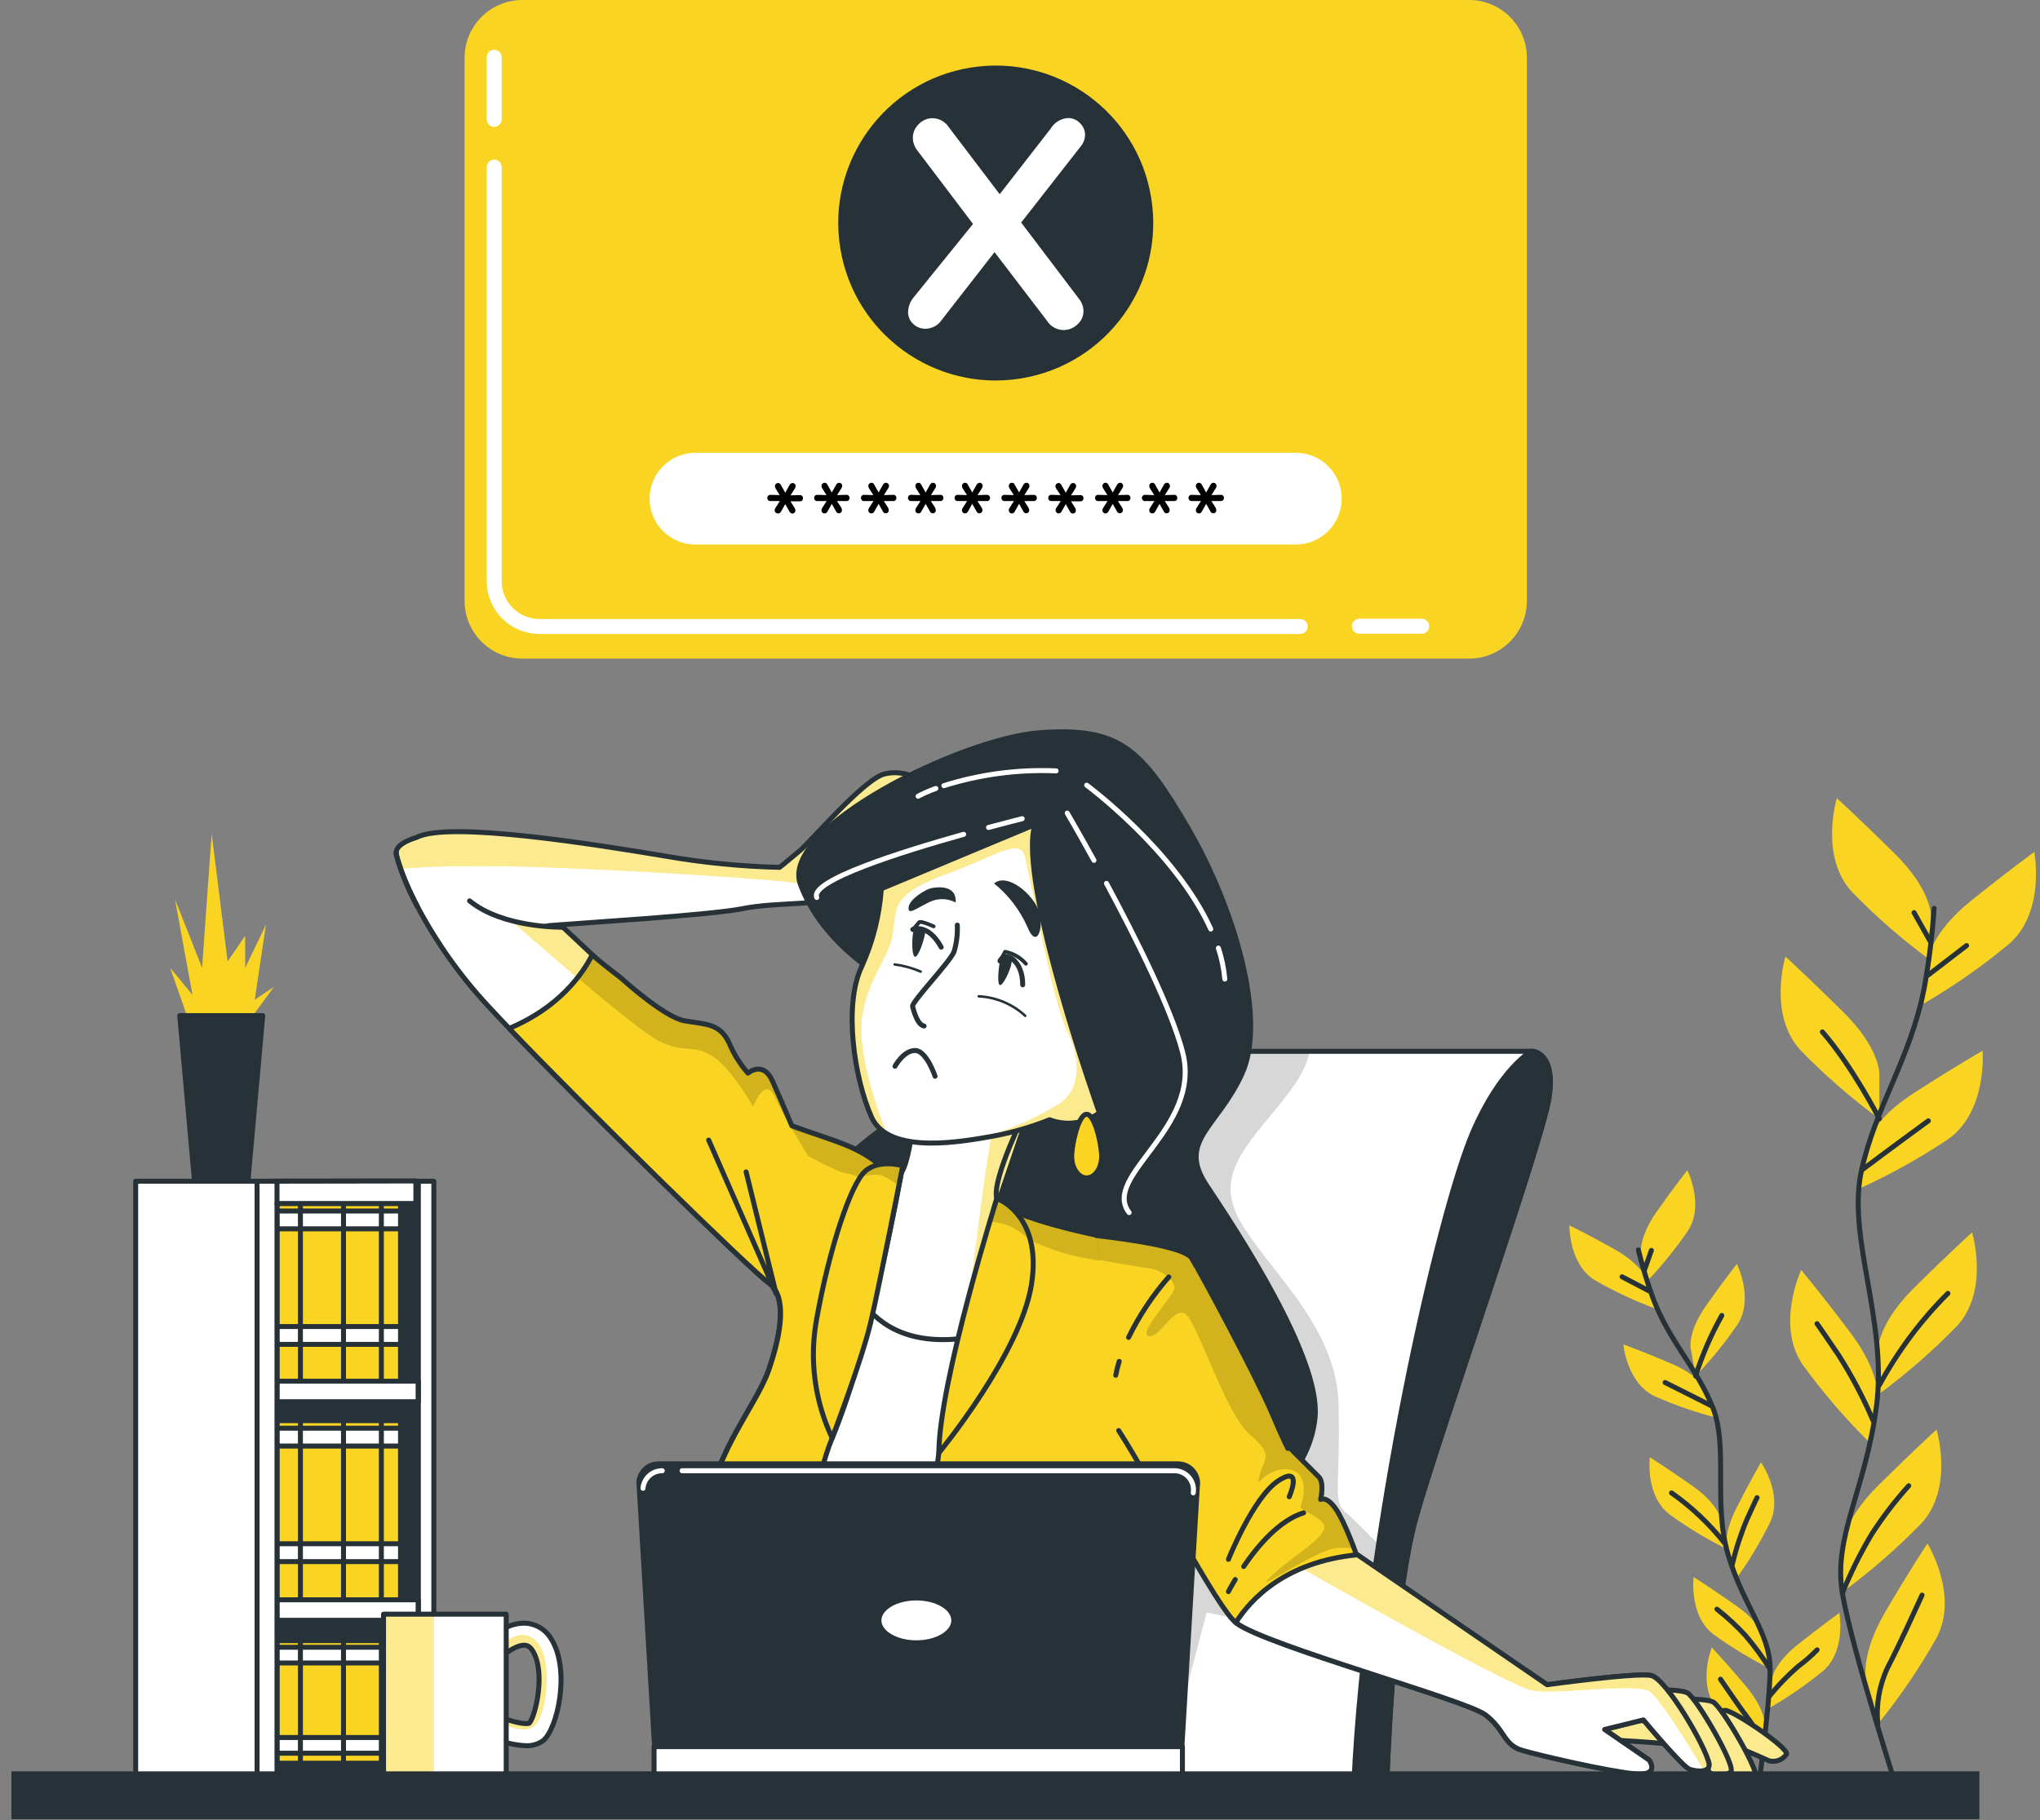 <svg width="409" height="365" viewBox="0 0 409 365" fill="none" xmlns="http://www.w3.org/2000/svg">
<rect x="0" y="0" width="409" height="365" fill="#808080" stroke="none"/>
<path d="M387.121 183.472C387.121 183.472 387.121 178.359 379.963 171.273C372.805 164.187 368.265 160.077 368.265 160.077C368.265 160.077 364.707 171.774 371.333 178.901C376.197 183.907 381.471 188.497 387.1 192.624L387.121 183.472Z" fill="#F9D422"/>
<path d="M376.794 215.232C376.794 215.232 376.794 210.119 369.636 203.033C362.478 195.947 357.959 191.836 357.959 191.836C357.959 191.836 354.39 203.534 361.026 210.661C365.89 215.667 371.165 220.257 376.794 224.383V215.232Z" fill="#F9D422"/>
<path d="M386.671 192.133C386.671 192.133 387.213 187.082 395.045 180.752C402.878 174.423 407.857 170.864 407.857 170.864C407.857 170.864 410.158 182.869 402.837 189.27C397.471 193.735 391.742 197.743 385.709 201.254L386.671 192.133Z" fill="#F9D422"/>
<path d="M374.196 229.639C374.196 229.639 375.219 224.67 383.716 219.199C392.213 213.728 397.489 210.712 397.489 210.712C397.489 210.712 398.512 222.901 390.567 228.473C384.762 232.351 378.643 235.737 372.274 238.596L374.196 229.639Z" fill="#F9D422"/>
<path d="M376.537 270.54C376.537 270.54 376.537 265.427 383.695 258.331C390.852 251.235 395.382 247.145 395.382 247.145C395.382 247.145 398.951 258.842 392.315 265.959C387.452 270.97 382.178 275.563 376.547 279.692L376.537 270.54Z" fill="#F9D422"/>
<path d="M376.426 280.52C376.426 280.52 377.142 275.489 371.109 267.432C365.076 259.374 361.119 254.691 361.119 254.691C361.119 254.691 355.935 265.765 361.467 273.751C365.567 279.399 370.134 284.693 375.117 289.58L376.426 280.52Z" fill="#F9D422"/>
<path d="M369.401 310.102C369.401 310.102 369.401 304.989 376.559 297.903C383.717 290.817 388.257 286.706 388.257 286.706C388.257 286.706 391.815 298.404 385.189 305.531C380.324 310.538 375.05 315.132 369.422 319.264L369.401 310.102Z" fill="#F9D422"/>
<path d="M374.155 336.923C374.155 336.923 372.866 332.004 377.948 323.313C383.03 314.621 386.435 309.529 386.435 309.529C386.435 309.529 392.836 319.938 388.245 328.507C384.81 334.582 380.874 340.359 376.476 345.778L374.155 336.923Z" fill="#F9D422"/>
<path d="M387.765 182.173C387.408 187.468 386.759 192.738 385.823 197.961C383.001 212.502 375.966 221.888 373.154 235.018C370.342 248.147 378.42 265.07 376.221 281.941C374.023 298.813 367.499 308.19 369.37 319.448C371.241 330.706 381.099 361.197 381.099 361.197" stroke="#263238" stroke-linecap="round" stroke-linejoin="round"/>
<path d="M386.609 195.518L394.278 189.628" stroke="#263238" stroke-linecap="round" stroke-linejoin="round"/>
<path d="M386.968 188.738L383.747 183.022" stroke="#263238" stroke-linecap="round" stroke-linejoin="round"/>
<path d="M373.583 234.414C373.583 234.414 380.004 229.598 386.61 224.782" stroke="#263238" stroke-linecap="round" stroke-linejoin="round"/>
<path d="M376.793 224.383C376.793 224.383 371.435 213.892 365.371 206.939" stroke="#263238" stroke-linecap="round" stroke-linejoin="round"/>
<path d="M376.794 277.78C380.458 271.01 385.087 264.81 390.537 259.374" stroke="#263238" stroke-linecap="round" stroke-linejoin="round"/>
<path d="M375.546 284.917C373.597 280.327 371.268 275.908 368.582 271.706C364.84 266.174 364.298 265.458 364.298 265.458" stroke="#263238" stroke-linecap="round" stroke-linejoin="round"/>
<path d="M369.401 319.447C371.032 315.417 372.966 311.517 375.189 307.78C377.413 304.308 379.92 301.024 382.684 297.964" stroke="#263238" stroke-linecap="round" stroke-linejoin="round"/>
<path d="M376.476 345.778C376.104 341.924 376.767 338.041 378.399 334.53C381.078 329.356 384.104 322.577 385.352 319.898" stroke="#263238" stroke-linecap="round" stroke-linejoin="round"/>
<path d="M329.021 251.419C329.021 251.419 328.469 248.229 332.16 242.983C335.851 237.738 338.295 234.701 338.295 234.701C338.295 234.701 341.792 241.654 338.418 246.828C335.912 250.498 333.104 253.952 330.023 257.155L329.021 251.419Z" fill="#F9D422"/>
<path d="M338.949 270.213C338.949 270.213 338.397 267.023 342.088 261.777C345.78 256.532 348.224 253.495 348.224 253.495C348.224 253.495 351.721 260.448 348.346 265.632C345.838 269.298 343.03 272.749 339.951 275.949L338.949 270.213Z" fill="#F9D422"/>
<path d="M330.238 256.797C330.238 256.797 329.358 253.73 323.755 250.57C318.151 247.41 314.654 245.754 314.654 245.754C314.654 245.754 314.511 253.535 319.767 256.746C323.615 258.961 327.64 260.853 331.802 262.401L330.238 256.797Z" fill="#F9D422"/>
<path d="M342.14 278.966C342.14 278.966 340.934 275.96 335.044 273.444C329.154 270.929 325.473 269.62 325.473 269.62C325.473 269.62 326.148 277.371 331.751 280.009C335.812 281.808 340.015 283.265 344.318 284.365L342.14 278.966Z" fill="#F9D422"/>
<path d="M345.106 304.866C345.106 304.866 344.564 301.676 339.319 297.985C334.073 294.294 330.77 292.238 330.77 292.238C330.77 292.238 329.809 299.958 334.727 303.701C338.32 306.317 342.127 308.626 346.108 310.603L345.106 304.866Z" fill="#F9D422"/>
<path d="M346.272 311.114C346.272 311.114 345.249 308.047 348.184 302.32C351.118 296.594 353.061 293.251 353.061 293.251C353.061 293.251 357.509 299.631 354.912 305.245C352.955 309.23 350.667 313.044 348.071 316.646L346.272 311.114Z" fill="#F9D422"/>
<path d="M355.208 336.831C355.208 336.831 355.576 333.62 360.597 329.673C365.617 325.726 368.777 323.446 368.777 323.446C368.777 323.446 370.178 331.104 365.484 335.123C362.047 337.936 358.38 340.457 354.523 342.659L355.208 336.831Z" fill="#F9D422"/>
<path d="M353.868 328.896C353.868 328.896 353.316 325.706 348.08 322.014C342.845 318.323 339.552 316.268 339.552 316.268C339.552 316.268 338.591 323.988 343.51 327.74C347.105 330.353 350.912 332.661 354.89 334.642L353.868 328.896Z" fill="#F9D422"/>
<path d="M353.869 346.238C353.869 346.238 354.135 343.007 350.004 338.109C345.873 333.211 343.194 330.389 343.194 330.389C343.194 330.389 340.3 337.608 344.114 342.485C346.91 345.92 349.988 349.114 353.317 352.035L353.869 346.238Z" fill="#F9D422"/>
<path d="M328.479 250.662C329.28 253.945 330.259 257.181 331.414 260.356C334.758 269.17 340.187 274.293 343.378 282.218C346.568 290.142 343.378 301.645 346.527 311.983C349.676 322.321 354.891 327.495 354.891 334.755C354.891 342.015 352.069 362.21 352.069 362.21" stroke="#263238" stroke-linecap="round" stroke-linejoin="round"/>
<path d="M330.657 258.904L325.207 256.051" stroke="#263238" stroke-linecap="round" stroke-linejoin="round"/>
<path d="M329.697 254.691L331.087 250.765" stroke="#263238" stroke-linecap="round" stroke-linejoin="round"/>
<path d="M343.04 281.89C343.04 281.89 338.49 279.569 333.837 277.258" stroke="#263238" stroke-linecap="round" stroke-linejoin="round"/>
<path d="M339.943 275.949C341.285 271.736 343.049 267.67 345.209 263.812" stroke="#263238" stroke-linecap="round" stroke-linejoin="round"/>
<path d="M345.738 309.427C342.704 305.587 339.129 302.209 335.125 299.396" stroke="#263238" stroke-linecap="round" stroke-linejoin="round"/>
<path d="M347.295 313.762C348.023 310.677 349.004 307.657 350.23 304.733C351.978 300.858 352.275 300.347 352.275 300.347" stroke="#263238" stroke-linecap="round" stroke-linejoin="round"/>
<path d="M354.646 340.266C356.419 338.069 358.383 336.033 360.515 334.182C361.872 333.184 363.144 332.075 364.319 330.869" stroke="#263238" stroke-linecap="round" stroke-linejoin="round"/>
<path d="M354.892 334.755C353.431 332.398 351.793 330.156 349.994 328.047C348.221 326.112 346.292 324.327 344.227 322.709" stroke="#263238" stroke-linecap="round" stroke-linejoin="round"/>
<path d="M353.315 352.036C353.132 349.577 352.295 347.212 350.892 345.185C348.652 342.23 346.014 338.303 344.94 336.759" stroke="#263238" stroke-linecap="round" stroke-linejoin="round"/>
<path d="M38.593 206.877L34.115 194.086L38.593 199.515L35.076 180.322L40.516 194.086L42.438 167.203L45.639 192.797L49.156 187.685V194.086L53.318 185.445L51.078 200.476L54.913 197.92L48.839 206.233L38.593 206.877Z" fill="#F9D422"/>
<path d="M52.673 203.677H36.037L39.033 237.267H49.677L52.673 203.677Z" fill="#263238" stroke="#263238" stroke-linecap="round" stroke-linejoin="round"/>
<path d="M83.88 236.889H27.202V356.933H83.88V236.889Z" fill="white" stroke="#263238" stroke-linecap="round" stroke-linejoin="round"/>
<path d="M86.979 236.889H55.536V356.933H86.979V236.889Z" fill="white" stroke="#263238" stroke-linecap="round" stroke-linejoin="round"/>
<path d="M83.441 236.889H55.536V356.933H83.441V236.889Z" fill="#263238" stroke="#263238" stroke-linecap="round" stroke-linejoin="round"/>
<path d="M80.302 329.018H55.536V353.6H80.302V329.018Z" fill="#F9D422" stroke="#263238" stroke-linecap="round" stroke-linejoin="round"/>
<path d="M80.302 330.348H55.536V333.497H80.302V330.348Z" fill="white" stroke="#263238" stroke-linecap="round" stroke-linejoin="round"/>
<path d="M80.302 348.446H55.536V351.596H80.302V348.446Z" fill="white" stroke="#263238" stroke-linecap="round" stroke-linejoin="round"/>
<path d="M60.23 329.529V360.614" stroke="#263238" stroke-linecap="round" stroke-linejoin="round"/>
<path d="M68.87 329.529V360.614" stroke="#263238" stroke-linecap="round" stroke-linejoin="round"/>
<path d="M76.457 329.529V360.614" stroke="#263238" stroke-linecap="round" stroke-linejoin="round"/>
<path d="M80.302 241.347H55.536V277.493H80.302V241.347Z" fill="#F9D422" stroke="#263238" stroke-linecap="round" stroke-linejoin="round"/>
<path d="M80.302 242.86H55.536V246.439H80.302V242.86Z" fill="white" stroke="#263238" stroke-linecap="round" stroke-linejoin="round"/>
<path d="M80.302 266.031H55.536V269.609H80.302V266.031Z" fill="white" stroke="#263238" stroke-linecap="round" stroke-linejoin="round"/>
<path d="M60.23 241.92V277.248" stroke="#263238" stroke-linecap="round" stroke-linejoin="round"/>
<path d="M68.87 241.92V277.248" stroke="#263238" stroke-linecap="round" stroke-linejoin="round"/>
<path d="M76.457 241.92V277.248" stroke="#263238" stroke-linecap="round" stroke-linejoin="round"/>
<path d="M80.302 284.906H55.536V321.053H80.302V284.906Z" fill="#F9D422" stroke="#263238" stroke-linecap="round" stroke-linejoin="round"/>
<path d="M80.302 286.42H55.536V289.999H80.302V286.42Z" fill="white" stroke="#263238" stroke-linecap="round" stroke-linejoin="round"/>
<path d="M80.302 309.59H55.536V313.169H80.302V309.59Z" fill="white" stroke="#263238" stroke-linecap="round" stroke-linejoin="round"/>
<path d="M60.23 285.489V320.807" stroke="#263238" stroke-linecap="round" stroke-linejoin="round"/>
<path d="M68.87 285.489V320.807" stroke="#263238" stroke-linecap="round" stroke-linejoin="round"/>
<path d="M76.457 285.489V320.807" stroke="#263238" stroke-linecap="round" stroke-linejoin="round"/>
<path d="M83.87 276.992H55.536V281.103H83.87V276.992Z" fill="white" stroke="#263238" stroke-linecap="round" stroke-linejoin="round"/>
<path d="M83.87 320.828H55.536V324.938H83.87V320.828Z" fill="white" stroke="#263238" stroke-linecap="round" stroke-linejoin="round"/>
<path d="M83.872 236.889V356.923" stroke="#263238" stroke-linecap="round" stroke-linejoin="round"/>
<path d="M51.538 236.889V356.923H55.536V241.347H83.379V236.837L51.538 236.889Z" fill="white" stroke="#263238" stroke-linecap="round" stroke-linejoin="round"/>
<path d="M55.536 241.347V236.889" stroke="#263238" stroke-linecap="round" stroke-linejoin="round"/>
<path d="M83.656 181.744C80.68 176.008 79.433 171.897 79.433 170.946C79.433 169.065 83.523 167.94 83.523 167.94C89.903 164.565 119.914 169.443 133.422 171.692C140.983 173.011 148.633 173.763 156.306 173.942C156.306 173.942 158.177 172.449 160.396 170.568C162.615 168.686 173.147 156.314 177.278 155.23C181.409 154.146 185.152 156.733 185.152 156.733C185.152 156.733 191.911 160.823 190.776 161.61C189.641 162.398 173.147 176.611 169.016 179.239C164.885 181.867 156.265 180.742 148.76 182.245C142.298 183.533 116.121 185.128 110.119 185.619C105.611 186.688 100.88 186.295 96.611 184.495" fill="white"/>
<path d="M185.225 156.692C185.225 156.692 181.472 154.064 177.351 155.189C173.231 156.314 162.719 168.696 160.47 170.527C158.22 172.357 156.379 173.901 156.379 173.901C148.706 173.722 141.057 172.97 133.495 171.651C119.988 169.402 89.977 164.494 83.596 167.899C83.596 167.899 79.506 169.024 79.506 170.905C79.648 171.957 79.919 172.987 80.314 173.973L80.876 174.177C80.876 174.177 88.371 173.39 104.548 173.778C120.724 174.167 158.138 176.386 160.541 177.255C161.564 177.643 168.813 176.007 176.85 173.165C182.986 168.165 190.194 161.917 190.92 161.477C191.984 160.813 185.225 156.692 185.225 156.692Z" fill="#F9D422"/>
<path opacity="0.5" d="M185.225 156.692C185.225 156.692 181.472 154.064 177.351 155.189C173.231 156.314 162.719 168.696 160.47 170.527C158.22 172.357 156.379 173.901 156.379 173.901C148.706 173.722 141.057 172.97 133.495 171.651C119.988 169.402 89.977 164.494 83.596 167.899C83.596 167.899 79.506 169.024 79.506 170.905C79.648 171.957 79.919 172.987 80.314 173.973L80.876 174.177C80.876 174.177 88.371 173.39 104.548 173.778C120.724 174.167 158.138 176.386 160.541 177.255C161.564 177.643 168.813 176.007 176.85 173.165C182.986 168.165 190.194 161.917 190.92 161.477C191.984 160.813 185.225 156.692 185.225 156.692Z" fill="white"/>
<path d="M83.656 181.744C80.68 176.008 79.433 171.897 79.433 170.946C79.433 169.065 83.523 167.94 83.523 167.94C89.903 164.565 119.914 169.443 133.422 171.692C140.983 173.011 148.633 173.763 156.306 173.942C156.306 173.942 158.177 172.449 160.396 170.568C162.615 168.686 173.147 156.314 177.278 155.23C181.409 154.146 185.152 156.733 185.152 156.733C185.152 156.733 191.911 160.823 190.776 161.61C189.641 162.398 173.147 176.611 169.016 179.239C164.885 181.867 156.265 180.742 148.76 182.245C142.298 183.533 116.121 185.128 110.119 185.619C105.611 186.688 100.88 186.295 96.611 184.495" stroke="#263238" stroke-linecap="round" stroke-linejoin="round"/>
<path d="M231.832 215.099C232.51 213.81 233.528 212.732 234.775 211.981C236.022 211.229 237.451 210.833 238.907 210.835H307.11C307.11 210.835 312.038 210.835 310.566 220.201C309.094 229.568 288.868 286.757 283.98 304.048C279.093 321.339 278.06 357.782 278.06 357.782H196.258C196.258 357.782 202.741 270.632 231.832 215.099Z" fill="white"/>
<path opacity="0.16" d="M262.548 210.835H238.907C237.451 210.833 236.022 211.229 234.775 211.981C233.527 212.732 232.509 213.81 231.831 215.099C202.74 270.632 196.186 357.751 196.186 357.751H232.874L241.923 323.384L279.654 331.166C279.92 328.282 280.227 325.348 280.585 322.454L279.757 313.251C279.757 313.251 272.026 305.122 269.593 303.087C267.159 301.052 268.775 297.381 268.366 281.522C267.957 265.663 253.723 254.262 248.426 244.496C243.13 234.731 251.279 228.627 258.601 218.862C261.208 215.334 262.271 212.737 262.548 210.835Z" fill="black"/>
<path d="M231.832 215.099C232.51 213.81 233.528 212.732 234.775 211.981C236.022 211.229 237.451 210.833 238.907 210.835H307.11C307.11 210.835 312.038 210.835 310.566 220.201C309.094 229.568 288.868 286.757 283.98 304.048C279.093 321.339 278.06 357.782 278.06 357.782H196.258C196.258 357.782 202.741 270.632 231.832 215.099Z" stroke="#263238" stroke-linecap="round" stroke-linejoin="round"/>
<path d="M295.278 227.103C288.386 243.188 273.805 306.86 271.433 357.752H278.018C278.018 357.752 279.04 321.268 283.938 304.018C288.836 286.768 309.082 229.568 310.524 220.171C311.966 210.774 307.068 210.804 307.068 210.804C307.068 210.804 300.81 214.209 295.278 227.103Z" fill="#263238" stroke="#263238" stroke-linecap="round" stroke-linejoin="round"/>
<path d="M175.468 194.955C175.468 194.955 164.588 188.574 160.468 177.326C156.347 166.079 192.728 148.062 208.526 146.937C224.324 145.812 228.783 149.933 238.18 166.068C247.577 182.204 253.937 204.331 249.059 215.211C244.182 226.091 235.93 228.719 241.902 237.707C247.873 246.695 264.786 272.217 263.661 284.221C262.536 296.226 250.91 306.717 234.008 307.862C217.105 309.007 194.61 298.854 175.857 282.299C157.103 265.744 161.971 241.398 168.699 233.525C175.427 225.651 185.581 222.645 186.327 214.771C187.074 206.898 175.468 194.955 175.468 194.955Z" fill="#263238" stroke="#263238" stroke-linecap="round" stroke-linejoin="round"/>
<path d="M221.84 177.153C227.618 187.91 234.847 202.317 237.107 211.019C241.054 226.255 220.746 235.846 226.38 243.177" stroke="white" stroke-linecap="round" stroke-linejoin="round"/>
<path d="M213.968 163.062C213.968 163.062 216.217 166.897 219.326 172.541" stroke="white" stroke-linecap="round" stroke-linejoin="round"/>
<path d="M244.274 190.129C244.941 192.145 245.373 194.231 245.563 196.345" stroke="white" stroke-linecap="round" stroke-linejoin="round"/>
<path d="M217.873 157.469C217.873 157.469 235.645 170.598 242.741 186.314" stroke="white" stroke-linecap="round" stroke-linejoin="round"/>
<path d="M193.21 167.316C180.521 170.875 162.269 176.652 163.751 179.985" stroke="white" stroke-linecap="round" stroke-linejoin="round"/>
<path d="M204.937 164.187C204.937 164.187 202.227 164.862 198.188 165.946" stroke="white" stroke-linecap="round" stroke-linejoin="round"/>
<path d="M189.243 157.561C196.511 155.27 204.124 154.267 211.738 154.596" stroke="white" stroke-linecap="round" stroke-linejoin="round"/>
<path d="M184.068 159.678C185.217 159.079 186.406 158.56 187.626 158.124" stroke="white" stroke-linecap="round" stroke-linejoin="round"/>
<path d="M79.433 170.946C79.428 171.018 79.428 171.089 79.433 171.161C79.428 171.089 79.428 171.018 79.433 170.946V170.946ZM83.656 181.744C81.933 178.59 80.562 175.257 79.566 171.805C80.557 175.259 81.929 178.592 83.656 181.744V181.744ZM79.453 171.222C79.453 171.283 79.453 171.355 79.453 171.447C79.474 171.355 79.463 171.283 79.453 171.222V171.222ZM79.504 171.508C79.517 171.609 79.537 171.708 79.566 171.805C79.537 171.708 79.517 171.609 79.504 171.508ZM83.656 181.734C87.48 188.977 92.238 195.688 97.808 201.693C111.315 216.326 150.335 254.599 154.046 257.227C157.758 259.855 156.674 267.35 154.046 274.855C151.419 282.361 141.664 293.261 142.042 305.245C142.42 317.229 146.132 335.634 145.795 339.387C145.457 343.14 136.07 355.901 136.07 355.901H232.863C232.863 355.901 220.797 340.563 220.797 335.317C220.797 330.072 237.362 262.861 238.108 257.983C238.855 253.106 235.859 249.732 229.857 249.353C223.854 248.975 200.97 244.098 199.845 240.345C198.721 236.592 205.848 222.338 205.848 222.338L183.352 223.463C183.352 223.463 182.227 233.218 180.724 235.099C179.221 236.981 176.971 233.218 171.716 230.6C166.46 227.983 156.378 225.723 152.584 222.717C148.791 219.71 112.818 185.906 112.818 185.906" fill="white"/>
<path d="M158.332 225.61C160.203 228.882 162.074 231.838 162.074 231.838C162.074 231.838 168.383 235.386 169.958 235.386C171.533 235.386 181.001 240.498 181.001 240.498C181.001 240.498 188.895 238.525 186.114 231.817C185.237 230.1 184.129 228.511 182.822 227.093C182.351 230.069 181.595 233.964 180.705 235.079C179.202 236.95 176.952 233.197 171.696 230.58C168.291 228.882 162.78 227.328 158.332 225.61Z" fill="#F9D422"/>
<path d="M139.067 210.426C127.482 199.7 112.819 185.947 112.819 185.947L104.291 184.719L103.269 185.292C103.269 185.292 127.339 206.591 132.462 208.964C134.534 209.916 136.786 210.415 139.067 210.426Z" fill="#F9D422"/>
<path d="M151.204 221.531L150.284 220.713C150.755 221.49 151.02 221.98 151.02 221.98L151.204 221.531Z" fill="#F9D422"/>
<g opacity="0.5">
<path d="M158.332 225.61C160.203 228.882 162.074 231.838 162.074 231.838C162.074 231.838 168.383 235.386 169.958 235.386C171.533 235.386 181.001 240.498 181.001 240.498C181.001 240.498 188.895 238.525 186.114 231.817C185.237 230.1 184.129 228.511 182.822 227.093C182.351 230.069 181.595 233.964 180.705 235.079C179.202 236.95 176.952 233.197 171.696 230.58C168.291 228.882 162.78 227.328 158.332 225.61Z" fill="white"/>
<path d="M139.067 210.426C127.482 199.7 112.819 185.947 112.819 185.947L104.291 184.719L103.269 185.292C103.269 185.292 127.339 206.591 132.462 208.964C134.534 209.916 136.786 210.415 139.067 210.426Z" fill="white"/>
<path d="M151.204 221.531L150.284 220.713C150.755 221.49 151.02 221.98 151.02 221.98L151.204 221.531Z" fill="white"/>
</g>
<path d="M83.656 181.734C87.48 188.977 92.238 195.688 97.808 201.693C111.315 216.326 150.335 254.599 154.046 257.227C157.758 259.855 156.674 267.35 154.046 274.855C151.419 282.361 141.664 293.261 142.042 305.245C142.42 317.229 146.132 335.634 145.795 339.387C145.457 343.14 136.07 355.901 136.07 355.901H232.863C232.863 355.901 220.797 340.563 220.797 335.317C220.797 330.072 237.362 262.861 238.108 257.983C238.855 253.106 235.859 249.732 229.857 249.353C223.854 248.975 200.97 244.098 199.845 240.345C198.721 236.592 205.848 222.338 205.848 222.338L183.352 223.463C183.352 223.463 182.227 233.218 180.724 235.099C179.221 236.981 176.971 233.218 171.716 230.6C166.46 227.983 156.378 225.723 152.584 222.717C148.791 219.71 112.818 185.906 112.818 185.906M79.433 170.946C79.428 171.018 79.428 171.089 79.433 171.161C79.428 171.089 79.428 171.018 79.433 170.946V170.946ZM83.656 181.744C81.933 178.59 80.562 175.257 79.566 171.805C80.557 175.259 81.929 178.592 83.656 181.744V181.744ZM79.453 171.222C79.453 171.283 79.453 171.355 79.453 171.447C79.474 171.355 79.463 171.283 79.453 171.222V171.222ZM79.504 171.508C79.517 171.609 79.537 171.708 79.566 171.805C79.537 171.708 79.517 171.609 79.504 171.508Z" stroke="#263238" stroke-linecap="round" stroke-linejoin="round"/>
<path d="M112.818 185.946C112.818 185.946 100.834 186.171 94.147 180.66" stroke="#263238" stroke-linecap="round" stroke-linejoin="round"/>
<path d="M199.856 240.345C198.731 236.602 205.858 222.338 205.858 222.338L183.363 223.463C183.363 223.463 182.238 233.218 180.735 235.099C179.232 236.981 176.982 233.218 171.726 230.6C171.328 230.396 170.888 230.201 170.438 230.007L169.078 251.388C169.078 251.388 171.052 272.094 194.713 268.158C204.294 266.562 214.519 258.014 223.344 248.402C214.264 246.736 200.715 243.218 199.856 240.345Z" fill="white"/>
<path d="M199.222 225.17C199.222 225.17 197.862 232.799 196.768 241.234C195.674 249.67 194.866 255.949 194.866 255.949L199.856 240.345L205.48 223.811C205.48 223.811 200.04 223.811 199.222 225.17Z" fill="#F9D422"/>
<path opacity="0.5" d="M199.222 225.17C199.222 225.17 197.862 232.799 196.768 241.234C195.674 249.67 194.866 255.949 194.866 255.949L199.856 240.345L205.48 223.811C205.48 223.811 200.04 223.811 199.222 225.17Z" fill="white"/>
<path d="M199.856 240.345C198.731 236.602 205.858 222.338 205.858 222.338L183.363 223.463C183.363 223.463 182.238 233.218 180.735 235.099C179.232 236.981 176.982 233.218 171.726 230.6C171.328 230.396 170.888 230.201 170.438 230.007L169.078 251.388C169.078 251.388 171.052 272.094 194.713 268.158C204.294 266.562 214.519 258.014 223.344 248.402C214.264 246.736 200.715 243.218 199.856 240.345Z" stroke="#263238" stroke-linecap="round" stroke-linejoin="round"/>
<path d="M180.725 235.099C179.222 236.971 176.972 233.218 171.717 230.6C168.404 228.933 163.127 227.42 158.761 225.784C157.524 222.849 155.888 219.025 154.835 216.714C152.963 212.624 149.957 215.211 149.957 215.211C148.389 213.427 147.121 211.4 146.205 209.209C144.333 205.119 141.327 205.456 137.206 204.71C133.086 203.963 124.445 196.08 124.445 196.08C124.445 196.08 120.406 193.012 118.739 191.489C116.797 195.313 112.144 202.041 102.083 206.244C118.126 223.003 150.673 254.844 154.088 257.237C157.841 259.855 156.716 267.36 154.088 274.865C151.46 282.371 141.705 293.271 142.084 305.255C142.462 317.239 146.174 335.644 145.836 339.397C145.499 342.741 138.014 353.222 136.388 355.471L140.202 355.901H160.06C159.947 345.839 159.958 304.774 166.839 288.414C174.723 269.61 180.725 235.099 180.725 235.099Z" fill="#F9D422"/>
<path opacity="0.16" d="M171.716 230.6C168.403 228.933 163.127 227.42 158.76 225.784C157.523 222.849 155.887 219.025 154.834 216.714C152.963 212.624 149.957 215.211 149.957 215.211C148.388 213.427 147.121 211.4 146.204 209.209C144.333 205.119 141.326 205.456 137.206 204.71C133.085 203.963 124.444 196.08 124.444 196.08C124.444 196.08 120.406 193.012 118.739 191.489C117.907 193.112 116.917 194.65 115.784 196.08C122.491 201.755 129.895 207.767 132.482 208.963C137.594 211.326 138.791 209.352 142.707 211.724C146.623 214.097 150.989 221.95 150.989 221.95C150.989 221.95 153.362 215.63 155.335 219.976C157.308 224.322 162.043 231.807 162.043 231.807C162.043 231.807 168.352 235.355 169.926 235.355C171.164 235.355 177.227 238.504 179.804 239.864C180.377 236.868 180.694 235.069 180.694 235.069C179.221 236.971 176.972 233.218 171.716 230.6Z" fill="black"/>
<path d="M180.725 235.099C179.222 236.971 176.972 233.218 171.717 230.6C168.404 228.933 163.127 227.42 158.761 225.784C157.524 222.849 155.888 219.025 154.835 216.714C152.963 212.624 149.957 215.211 149.957 215.211C148.389 213.427 147.121 211.4 146.205 209.209C144.333 205.119 141.327 205.456 137.206 204.71C133.086 203.963 124.445 196.08 124.445 196.08C124.445 196.08 120.406 193.012 118.739 191.489C116.797 195.313 112.144 202.041 102.083 206.244C118.126 223.003 150.673 254.844 154.088 257.237C157.841 259.855 156.716 267.36 154.088 274.865C151.46 282.371 141.705 293.271 142.084 305.255C142.462 317.239 146.174 335.644 145.836 339.397C145.499 342.741 138.014 353.222 136.388 355.471L140.202 355.901H160.06C159.947 345.839 159.958 304.774 166.839 288.414C174.723 269.61 180.725 235.099 180.725 235.099Z" stroke="#263238" stroke-linecap="round" stroke-linejoin="round"/>
<path d="M180.991 233.791C180.991 233.791 176.328 232.359 173.455 234.875C170.582 237.39 166.297 250.294 163.772 264.293C162.215 272.442 163.289 280.875 166.839 288.373C166.839 288.373 172.739 272.902 174.528 265.366C176.318 257.83 180.991 233.791 180.991 233.791Z" fill="#F9D422"/>
<path opacity="0.16" d="M172.042 236.071C172.042 236.071 175.417 235.253 176.807 235.723C177.978 236.225 179.073 236.89 180.059 237.697L180.99 233.791C179.594 233.077 178.011 232.816 176.46 233.044C174.139 233.515 172.042 236.071 172.042 236.071Z" fill="black"/>
<path d="M180.991 233.791C180.991 233.791 176.328 232.359 173.455 234.875C170.582 237.39 166.297 250.294 163.772 264.293C162.215 272.442 163.289 280.875 166.839 288.373C166.839 288.373 172.739 272.902 174.528 265.366C176.318 257.83 180.991 233.791 180.991 233.791Z" stroke="#263238" stroke-linecap="round" stroke-linejoin="round"/>
<path d="M149.589 235.018L155.592 259.405L142.084 228.637" stroke="#263238" stroke-linecap="round" stroke-linejoin="round"/>
<path d="M189.131 355.901H232.875C232.875 355.901 220.809 340.563 220.809 335.317C220.809 330.072 237.374 262.861 238.12 257.983C238.867 253.106 235.871 249.732 229.868 249.353C223.866 248.975 200.982 244.098 199.857 240.345C199.857 240.345 191.227 270.734 188.231 291.369C185.654 309.069 188.323 345.798 189.131 355.901Z" fill="#F9D422"/>
<path opacity="0.16" d="M229.868 249.353C224.949 249.046 208.702 245.713 202.372 242.461L204.673 247.778C208.841 249.99 213.324 251.549 217.966 252.4C225.583 253.76 232.67 253.494 237.302 260.304L237.527 260.642C237.813 259.333 238.007 258.413 238.068 257.983C238.876 253.106 235.87 249.731 229.868 249.353Z" fill="black"/>
<path d="M189.131 355.901H232.875C232.875 355.901 220.809 340.563 220.809 335.317C220.809 330.072 237.374 262.861 238.12 257.983C238.867 253.106 235.871 249.732 229.868 249.353C223.866 248.975 200.982 244.098 199.857 240.345C199.857 240.345 191.227 270.734 188.231 291.369C185.654 309.069 188.323 345.798 189.131 355.901Z" stroke="#263238" stroke-linecap="round" stroke-linejoin="round"/>
<path d="M199.857 240.345C199.857 240.345 188.282 277.156 188.23 291.369C188.23 291.369 204.673 271.46 206.82 257.472C208.967 243.484 199.857 240.345 199.857 240.345Z" fill="#F9D422"/>
<path opacity="0.16" d="M197.862 245.048C199.601 244.99 201.328 245.356 202.894 246.115C204.46 246.874 205.818 248.003 206.85 249.404C206.85 249.404 204.58 242.727 199.856 240.345L197.862 245.048Z" fill="black"/>
<path d="M199.857 240.345C199.857 240.345 188.282 277.156 188.23 291.369C188.23 291.369 204.673 271.46 206.82 257.472C208.967 243.484 199.857 240.345 199.857 240.345Z" stroke="#263238" stroke-linecap="round" stroke-linejoin="round"/>
<path d="M323.428 348.978C323.428 348.978 331.905 349.326 337.457 350.123C341.16 350.625 344.887 350.922 348.623 351.013C348.623 351.013 345.555 344.816 342.283 343.068C339.011 341.319 333.081 338.19 328.111 338.886C323.142 339.581 316.035 344.591 316.628 346.187C317.221 347.782 319.87 348.498 323.428 348.978Z" fill="white"/>
<path d="M323.428 348.978C323.428 348.978 331.905 349.326 337.457 350.123C341.16 350.625 344.887 350.922 348.623 351.013C348.623 351.013 345.555 344.816 342.283 343.068C339.011 341.319 333.081 338.19 328.111 338.886C323.142 339.581 316.035 344.591 316.628 346.187C317.221 347.782 319.87 348.498 323.428 348.978Z" fill="#F9D422"/>
<path opacity="0.5" d="M323.428 348.978C323.428 348.978 331.905 349.326 337.457 350.123C341.16 350.625 344.887 350.922 348.623 351.013C348.623 351.013 345.555 344.816 342.283 343.068C339.011 341.319 333.081 338.19 328.111 338.886C323.142 339.581 316.035 344.591 316.628 346.187C317.221 347.782 319.87 348.498 323.428 348.978Z" fill="white"/>
<path d="M323.428 348.978C323.428 348.978 331.905 349.326 337.457 350.123C341.16 350.625 344.887 350.922 348.623 351.013C348.623 351.013 345.555 344.816 342.283 343.068C339.011 341.319 333.081 338.19 328.111 338.886C323.142 339.581 316.035 344.591 316.628 346.187C317.221 347.782 319.87 348.498 323.428 348.978Z" stroke="#263238" stroke-linecap="round" stroke-linejoin="round"/>
<path d="M337.507 346.442C337.507 346.442 344.225 342.956 345.902 343.007C347.579 343.058 358.725 350.594 358.173 351.8C357.798 352.36 357.256 352.787 356.625 353.022C355.994 353.257 355.305 353.288 354.655 353.109C353.418 352.526 345.912 349.336 345.912 349.336L341.004 350.492L337.507 346.442Z" fill="white"/>
<path d="M337.507 346.442C337.507 346.442 344.225 342.956 345.902 343.007C347.579 343.058 358.725 350.594 358.173 351.8C357.62 353.007 354.982 353.989 354.655 353.109C354.328 352.23 345.912 349.336 345.912 349.336L341.004 350.492L337.507 346.442Z" fill="#F9D422"/>
<path opacity="0.5" d="M337.507 346.442C337.507 346.442 344.225 342.956 345.902 343.007C347.579 343.058 358.725 350.594 358.173 351.8C357.62 353.007 354.982 353.989 354.655 353.109C354.328 352.23 345.912 349.336 345.912 349.336L341.004 350.492L337.507 346.442Z" fill="white"/>
<path d="M337.507 346.442C337.507 346.442 344.225 342.956 345.902 343.007C347.579 343.058 358.725 350.594 358.173 351.8C357.798 352.36 357.256 352.787 356.625 353.022C355.994 353.257 355.305 353.288 354.655 353.109C353.418 352.526 345.912 349.336 345.912 349.336L341.004 350.492L337.507 346.442Z" stroke="#263238" stroke-linecap="round" stroke-linejoin="round"/>
<path d="M332.714 340.706C332.714 340.706 341.671 340.42 343.45 341.32C345.23 342.219 353.267 356.003 352.06 357.005C350.853 358.007 347.52 357.711 347.622 356.596C347.725 355.482 340.219 348.099 340.219 348.099L334.381 346.821L332.714 340.706Z" fill="white"/>
<path d="M332.714 340.706C332.714 340.706 341.671 340.42 343.45 341.32C345.23 342.219 353.267 356.003 352.06 357.005C350.853 358.007 347.52 357.711 347.622 356.596C347.725 355.482 340.219 348.099 340.219 348.099L334.381 346.821L332.714 340.706Z" fill="#F9D422"/>
<path opacity="0.5" d="M332.714 340.706C332.714 340.706 341.671 340.42 343.45 341.32C345.23 342.219 353.267 356.003 352.06 357.005C350.853 358.007 347.52 357.711 347.622 356.596C347.725 355.482 340.219 348.099 340.219 348.099L334.381 346.821L332.714 340.706Z" fill="white"/>
<path d="M332.714 340.706C332.714 340.706 341.671 340.42 343.45 341.32C345.23 342.219 353.267 356.003 352.06 357.005C350.853 358.007 347.52 357.711 347.622 356.596C347.725 355.482 340.219 348.099 340.219 348.099L334.381 346.821L332.714 340.706Z" stroke="#263238" stroke-linecap="round" stroke-linejoin="round"/>
<path d="M327.406 338.855C327.406 338.855 336.476 338.559 338.276 339.479C340.075 340.399 348.215 354.336 346.988 355.359C345.761 356.381 342.407 356.064 342.509 354.939C342.611 353.815 335.014 346.34 335.014 346.34L329.104 345.041L327.406 338.855Z" fill="white"/>
<path d="M327.406 338.855C327.406 338.855 336.476 338.559 338.276 339.479C340.075 340.399 348.215 354.336 346.988 355.359C345.761 356.381 342.407 356.064 342.509 354.939C342.611 353.815 335.014 346.34 335.014 346.34L329.104 345.041L327.406 338.855Z" fill="#F9D422"/>
<path opacity="0.5" d="M327.406 338.855C327.406 338.855 336.476 338.559 338.276 339.479C340.075 340.399 348.215 354.336 346.988 355.359C345.761 356.381 342.407 356.064 342.509 354.939C342.611 353.815 335.014 346.34 335.014 346.34L329.104 345.041L327.406 338.855Z" fill="white"/>
<path d="M327.406 338.855C327.406 338.855 336.476 338.559 338.276 339.479C340.075 340.399 348.215 354.336 346.988 355.359C345.761 356.381 342.407 356.064 342.509 354.939C342.611 353.815 335.014 346.34 335.014 346.34L329.104 345.041L327.406 338.855Z" stroke="#263238" stroke-linecap="round" stroke-linejoin="round"/>
<path d="M224.284 286.89C230.848 297.003 244.029 322.628 247.874 325.511C253.876 330.01 294 340.931 297.865 343.917C301.73 346.902 301.464 349.898 305.125 350.993C308.785 352.087 322.508 355.226 327.743 355.717C332.978 356.207 330.637 352.966 330.637 352.966L321.71 346.831L329.492 344.909C329.492 344.909 337.293 354.295 338.756 354.807C340.218 355.318 342.795 354.807 342.631 353.651C342.345 351.8 334.021 336.657 331.066 336.013C328.111 335.368 310.176 337.853 310.176 337.853C310.176 337.853 272.557 312.484 271.882 311.584C271.882 311.584 269.633 305.204 267.792 302.576C265.952 299.948 264.786 300.705 264.786 300.705C264.786 300.705 265.543 297.32 264.418 296.195L258.416 290.193L258.201 290.479C257.179 288.434 256.156 286.103 255.031 283.444C251.892 276.052 240.777 255.305 238.906 252.309C237.505 250.069 225.767 248.464 219.815 247.789" fill="#F9D422"/>
<path opacity="0.16" d="M250.422 287.534C255.33 291.89 253.694 291.89 252.599 295.715C251.505 299.539 253.418 294.355 258.05 294.631C262.682 294.907 261.322 300.889 260.77 301.983C260.217 303.077 266.496 304.437 265.402 306.881C264.307 309.324 258.05 312.873 254.512 316.421C250.974 319.969 263.766 310.695 268.121 310.429C269.451 310.337 270.545 310.511 271.465 310.49C270.5 307.754 269.26 305.123 267.764 302.637C265.882 300.009 264.757 300.766 264.757 300.766C264.757 300.766 265.514 297.381 264.389 296.257L258.387 290.254L258.172 290.541C257.15 288.496 256.127 286.164 255.002 283.506C251.863 276.113 240.748 255.366 238.877 252.37C237.476 250.13 225.738 248.525 219.787 247.85L220.329 252.584L220.461 252.687C220.461 252.687 227.813 254.047 230.268 254.323C232.722 254.599 235.718 256.767 235.441 258.413C235.165 260.059 228.09 267.401 230.268 267.953C232.445 268.505 234.9 262.503 237.354 263.321C239.808 264.139 245.483 283.179 250.422 287.534Z" fill="black"/>
<path d="M224.284 286.89C230.848 297.003 244.029 322.628 247.874 325.511C253.876 330.01 294 340.931 297.865 343.917C301.73 346.902 301.464 349.898 305.125 350.993C308.785 352.087 322.508 355.226 327.743 355.717C332.978 356.207 330.637 352.966 330.637 352.966L321.71 346.831L329.492 344.909C329.492 344.909 337.293 354.295 338.756 354.807C340.218 355.318 342.795 354.807 342.631 353.651C342.345 351.8 334.021 336.657 331.066 336.013C328.111 335.368 310.176 337.853 310.176 337.853C310.176 337.853 272.557 312.484 271.882 311.584C271.882 311.584 269.633 305.204 267.792 302.576C265.952 299.948 264.786 300.705 264.786 300.705C264.786 300.705 265.543 297.32 264.418 296.195L258.416 290.193L258.201 290.479C257.179 288.434 256.156 286.103 255.031 283.444C251.892 276.052 240.777 255.305 238.906 252.309C237.505 250.069 225.767 248.464 219.815 247.789" stroke="#263238" stroke-linecap="round" stroke-linejoin="round"/>
<path d="M224.386 273.015C224.11 273.935 223.875 274.855 223.691 275.796" stroke="#263238" stroke-linecap="round" stroke-linejoin="round"/>
<path d="M234.325 256.092C231.111 259.754 228.402 263.829 226.267 268.209" stroke="#263238" stroke-linecap="round" stroke-linejoin="round"/>
<path d="M249.346 314.151C252.107 310.061 256.503 304.876 261.35 303.394" stroke="#263238" stroke-linecap="round" stroke-linejoin="round"/>
<path d="M246.289 319.182C246.289 319.182 246.779 318.221 247.659 316.769" stroke="#263238" stroke-linecap="round" stroke-linejoin="round"/>
<path d="M246.289 312.719C246.289 312.719 251.309 300.163 256.33 296.931C261.35 293.7 258.477 300.163 258.477 300.163" stroke="#263238" stroke-linecap="round" stroke-linejoin="round"/>
<path d="M297.867 343.927C301.742 346.923 301.466 349.909 305.126 351.003C308.787 352.097 322.509 355.236 327.745 355.727C332.98 356.218 330.638 352.976 330.638 352.976L321.712 346.841L329.493 344.919C329.493 344.919 337.295 354.306 338.757 354.817C340.22 355.328 343.001 355.512 342.633 353.661C341.917 350.082 334.023 336.667 331.068 336.023C328.113 335.379 310.178 337.863 310.178 337.863C310.178 337.863 275.913 314.345 272.16 311.799C257.61 313.2 250.687 320.818 247.773 325.388L247.875 325.47C253.877 330.01 294.001 340.931 297.867 343.927Z" fill="white"/>
<path d="M342.621 353.702C340.76 349.152 334.011 336.708 331.056 336.064C328.101 335.42 310.166 337.904 310.166 337.904C310.166 337.904 275.901 314.386 272.148 311.84C268.329 312.172 264.582 313.079 261.033 314.529C266.442 317.597 302.497 338.047 307.047 338.957C311.873 339.98 327.978 337.332 330.81 339.234C332.61 340.44 337.968 348.937 341.588 354.97C342.621 354.817 342.999 354.623 342.621 353.702Z" fill="#F9D422"/>
<path opacity="0.5" d="M342.621 353.702C339.717 347.189 334.011 336.708 331.056 336.064C328.101 335.42 310.166 337.904 310.166 337.904C310.166 337.904 275.901 314.386 272.148 311.84C268.329 312.172 264.582 313.079 261.033 314.529C266.442 317.597 302.497 338.047 307.047 338.957C311.873 339.98 327.978 337.332 330.81 339.234C332.61 340.44 337.968 348.937 341.588 354.97C342.621 354.817 343.03 354.612 342.621 353.702Z" fill="white"/>
<path d="M297.867 343.927C301.742 346.923 301.466 349.909 305.126 351.003C308.787 352.097 322.509 355.236 327.745 355.727C332.98 356.218 330.638 352.976 330.638 352.976L321.712 346.841L329.493 344.919C329.493 344.919 337.295 354.306 338.757 354.817C340.22 355.328 343.001 355.512 342.633 353.661C341.917 350.082 334.023 336.667 331.068 336.023C328.113 335.379 310.178 337.863 310.178 337.863C310.178 337.863 275.913 314.345 272.16 311.799C257.61 313.2 250.687 320.818 247.773 325.388L247.875 325.47C253.877 330.01 294.001 340.931 297.867 343.927Z" stroke="#263238" stroke-linecap="round" stroke-linejoin="round"/>
<path d="M207.495 165.373L176.696 178.227C176.323 183.639 174.983 188.941 172.739 193.881C169.099 201.581 171.226 216.152 174.723 224.015C178.22 231.879 193.629 228.801 199.263 227.819C203.085 227.092 206.827 226 210.44 224.557C212.085 225.191 213.864 225.396 215.61 225.153C217.355 224.91 219.011 224.226 220.42 223.167C220.42 223.167 203.936 176.897 207.495 165.373Z" fill="white"/>
<path d="M207.495 165.373L176.696 178.227C176.323 183.639 174.983 188.941 172.739 193.881C169.099 201.581 171.226 216.152 174.723 224.015C175.308 225.28 176.25 226.346 177.433 227.083V226.49C177.433 226.49 171.717 212.328 172.801 204.158C173.884 195.988 178.527 191.888 179.069 186.724C179.611 181.56 179.334 179.106 189.693 175.292C200.051 171.478 204.397 167.94 205.48 171.744C206.564 175.548 210.931 200.62 213.927 206.612C216.923 212.604 216.646 218.882 212.025 221.592C207.353 224.396 202.348 226.602 197.126 228.157L199.304 227.778C203.126 227.051 206.868 225.959 210.481 224.516C212.125 225.15 213.905 225.355 215.65 225.112C217.396 224.869 219.052 224.185 220.46 223.126C220.46 223.126 203.936 176.897 207.495 165.373Z" fill="#F9D422"/>
<path opacity="0.5" d="M207.495 165.373L176.696 178.227C176.323 183.639 174.983 188.941 172.739 193.881C169.099 201.581 171.226 216.152 174.723 224.015C175.308 225.28 176.25 226.346 177.433 227.083V226.49C177.433 226.49 171.717 212.328 172.801 204.158C173.884 195.988 178.527 191.888 179.069 186.724C179.611 181.56 179.334 179.106 189.693 175.292C200.051 171.478 204.397 167.94 205.48 171.744C206.564 175.548 210.931 200.62 213.927 206.612C216.923 212.604 216.646 218.882 212.025 221.592C207.353 224.396 202.348 226.602 197.126 228.157L199.304 227.778C203.126 227.051 206.868 225.959 210.481 224.516C212.125 225.15 213.905 225.355 215.65 225.112C217.396 224.869 219.052 224.185 220.46 223.126C220.46 223.126 203.936 176.897 207.495 165.373Z" fill="white"/>
<path d="M207.495 165.373L176.696 178.227C176.323 183.639 174.983 188.941 172.739 193.881C169.099 201.581 171.226 216.152 174.723 224.015C178.22 231.879 193.629 228.801 199.263 227.819C203.085 227.092 206.827 226 210.44 224.557C212.085 225.191 213.864 225.396 215.61 225.153C217.355 224.91 219.011 224.226 220.42 223.167C220.42 223.167 203.936 176.897 207.495 165.373Z" stroke="#263238" stroke-linecap="round" stroke-linejoin="round"/>
<path d="M191.931 185.527C192.015 187.338 191.79 189.15 191.267 190.885C190.449 192.93 182.729 200.968 182.964 201.837C183.199 202.706 183.894 205.497 185.264 205.763" stroke="#263238" stroke-linecap="round" stroke-linejoin="round"/>
<path d="M200.49 192.716C201.564 190.568 205.092 192.664 205.04 197.501" stroke="#263238" stroke-linecap="round" stroke-linejoin="round"/>
<path d="M183.005 186.396C183.005 186.396 186.011 185.077 188.7 189.945" stroke="#263238" stroke-linecap="round" stroke-linejoin="round"/>
<path d="M196.215 199.802C199.689 199.977 202.992 201.362 205.551 203.718" stroke="#263238" stroke-width="0.5" stroke-linecap="round" stroke-linejoin="round"/>
<path d="M179.375 193.411C181.171 193.651 182.925 194.136 184.589 194.853" stroke="#263238" stroke-width="0.5" stroke-linecap="round" stroke-linejoin="round"/>
<path d="M191.594 180.987C190.8 180.568 189.919 180.338 189.021 180.317C188.123 180.295 187.233 180.483 186.42 180.865C183.669 182.184 181.982 183.636 182.166 181.949C182.35 180.261 185.581 178.4 186.553 178.155C187.524 177.91 191.87 177.235 191.594 180.987Z" fill="#263238"/>
<path d="M199.304 177.173C202.17 179.492 204.448 182.457 205.95 185.824C207.995 190.936 209.611 185.353 207.995 182.01C206.38 178.666 201.707 175.108 199.304 177.173Z" fill="#263238"/>
<path d="M220.869 231.909C220.869 234.292 219.519 236.224 217.863 236.224C216.206 236.224 214.867 234.292 214.867 231.909C214.867 229.527 216.206 223.463 217.863 223.463C219.519 223.463 220.869 229.527 220.869 231.909Z" fill="#F9D422" stroke="#263238" stroke-linecap="round" stroke-linejoin="round"/>
<path d="M200.756 191.785C200.639 192.098 200.546 192.419 200.48 192.746C200.184 194.26 199.887 197.419 200.48 197.552C201.073 197.685 202.525 194.73 202.781 193.217C202.838 192.92 202.873 192.619 202.883 192.317C202.185 192.098 201.475 191.92 200.756 191.785Z" fill="#263238"/>
<path d="M183.311 186.1C183.22 186.367 183.149 186.641 183.097 186.918C182.79 188.431 182.8 191.755 183.444 191.877C184.088 192 185.142 188.891 185.438 187.378C185.512 187.011 185.553 186.638 185.561 186.264C184.829 186.062 184.065 186.007 183.311 186.1V186.1Z" fill="#263238"/>
<path d="M200.49 192.767L201.513 190.865C203.134 191.181 204.603 192.03 205.685 193.278" stroke="#263238" stroke-width="0.75" stroke-linecap="round" stroke-linejoin="round"/>
<path d="M183.312 186.1L184.335 184.904C184.335 184.904 184.774 184.689 187.187 185.783" stroke="#263238" stroke-width="0.75" stroke-linecap="round" stroke-linejoin="round"/>
<path d="M179.436 213.831C179.436 213.831 181.153 210.671 183.454 210.671C185.755 210.671 187.473 215.835 187.473 215.835" stroke="#263238" stroke-linecap="round" stroke-linejoin="round"/>
<path d="M105.395 350.093C103.172 349.982 100.988 349.462 98.953 348.559C98.669 348.454 98.41 348.292 98.191 348.084C97.972 347.876 97.797 347.625 97.678 347.347C97.558 347.069 97.497 346.77 97.497 346.467C97.497 346.165 97.559 345.865 97.678 345.587C97.798 345.31 97.973 345.059 98.192 344.851C98.412 344.643 98.671 344.481 98.955 344.377C99.239 344.272 99.541 344.226 99.843 344.242C100.145 344.258 100.441 344.335 100.712 344.469C102.757 345.338 105.405 345.88 106.111 345.573C107.41 344.121 109.403 335.348 106.827 331.114C106.244 330.174 105.702 330 105.344 329.959C103.882 329.754 101.714 331.258 100.947 332.004C100.734 332.205 100.483 332.363 100.208 332.467C99.934 332.572 99.642 332.621 99.348 332.612C99.055 332.604 98.766 332.538 98.498 332.417C98.23 332.297 97.989 332.126 97.787 331.912C97.586 331.699 97.429 331.447 97.324 331.173C97.22 330.899 97.171 330.607 97.179 330.313C97.188 330.02 97.254 329.731 97.374 329.463C97.494 329.195 97.666 328.954 97.88 328.752C98.278 328.364 101.97 325.041 105.906 325.572C106.883 325.715 107.813 326.081 108.625 326.641C109.438 327.201 110.11 327.941 110.59 328.804C114.383 334.99 111.786 346.759 108.872 349.09C107.859 349.807 106.634 350.16 105.395 350.093V350.093Z" fill="white"/>
<path d="M108.391 330.44C108.123 329.804 107.703 329.245 107.168 328.81C106.633 328.375 106 328.078 105.323 327.945C102.767 327.536 100.364 330.102 100.098 330.388C99.854 330.683 99.703 331.043 99.664 331.424C99.626 331.805 99.702 332.188 99.883 332.525C100.286 332.445 100.657 332.254 100.957 331.973C101.724 331.258 103.892 329.754 105.354 329.928C105.712 329.928 106.254 330.143 106.837 331.084C109.413 335.276 107.419 344.09 106.121 345.542C105.415 345.849 102.777 345.307 100.722 344.438C100.469 344.332 100.199 344.273 99.924 344.264C99.943 344.544 100.031 344.816 100.181 345.053C100.331 345.29 100.538 345.487 100.783 345.624C102.076 346.315 103.502 346.719 104.965 346.81C105.8 346.85 106.618 346.564 107.246 346.013C109.168 344.244 110.865 335.194 108.391 330.44Z" fill="#F9D422"/>
<path opacity="0.5" d="M108.391 330.44C108.123 329.804 107.703 329.245 107.168 328.81C106.633 328.375 106 328.078 105.323 327.945C102.767 327.536 100.364 330.102 100.098 330.388C99.854 330.683 99.703 331.043 99.664 331.424C99.626 331.805 99.702 332.188 99.883 332.525C100.286 332.445 100.657 332.254 100.957 331.973C101.724 331.258 103.892 329.754 105.354 329.928C105.712 329.928 106.254 330.143 106.837 331.084C109.413 335.276 107.419 344.09 106.121 345.542C105.415 345.849 102.777 345.307 100.722 344.438C100.469 344.332 100.199 344.273 99.924 344.264C99.943 344.544 100.031 344.816 100.181 345.053C100.331 345.29 100.538 345.487 100.783 345.624C102.076 346.315 103.502 346.719 104.965 346.81C105.8 346.85 106.618 346.564 107.246 346.013C109.168 344.244 110.865 335.194 108.391 330.44Z" fill="white"/>
<path d="M105.395 350.093C103.172 349.982 100.988 349.462 98.953 348.559C98.669 348.454 98.41 348.292 98.191 348.084C97.972 347.876 97.797 347.625 97.678 347.347C97.558 347.069 97.497 346.77 97.497 346.467C97.497 346.165 97.559 345.865 97.678 345.587C97.798 345.31 97.973 345.059 98.192 344.851C98.412 344.643 98.671 344.481 98.955 344.377C99.239 344.272 99.541 344.226 99.843 344.242C100.145 344.258 100.441 344.335 100.712 344.469C102.757 345.338 105.405 345.88 106.111 345.573C107.41 344.121 109.403 335.348 106.827 331.114C106.244 330.174 105.702 330 105.344 329.959C103.882 329.754 101.714 331.258 100.947 332.004C100.734 332.205 100.483 332.363 100.208 332.467C99.934 332.572 99.642 332.621 99.348 332.612C99.055 332.604 98.766 332.538 98.498 332.417C98.23 332.297 97.989 332.126 97.787 331.912C97.586 331.699 97.429 331.447 97.324 331.173C97.22 330.899 97.171 330.607 97.179 330.313C97.188 330.02 97.254 329.731 97.374 329.463C97.494 329.195 97.666 328.954 97.88 328.752C98.278 328.364 101.97 325.041 105.906 325.572C106.883 325.715 107.813 326.081 108.625 326.641C109.438 327.201 110.11 327.941 110.59 328.804C114.383 334.99 111.786 346.759 108.872 349.09C107.859 349.807 106.634 350.16 105.395 350.093V350.093Z" stroke="#263238" stroke-linecap="round" stroke-linejoin="round"/>
<path d="M101.489 323.711H76.897V356.35H101.489V323.711Z" fill="white"/>
<path d="M86.969 323.711H76.897V356.35H86.969V323.711Z" fill="#F9D422"/>
<path opacity="0.5" d="M86.969 323.711H76.897V356.35H86.969V323.711Z" fill="white"/>
<path d="M101.489 323.711H76.897V356.35H101.489V323.711Z" stroke="#263238" stroke-linecap="round" stroke-linejoin="round"/>
<path d="M236.626 355.9H131.572L128.146 298.148C128.052 297.588 128.079 297.014 128.228 296.466C128.377 295.918 128.642 295.409 129.007 294.973C129.371 294.538 129.826 294.186 130.339 293.944C130.853 293.701 131.413 293.573 131.981 293.567H236.176C236.748 293.567 237.312 293.691 237.831 293.931C238.349 294.171 238.809 294.521 239.178 294.958C239.547 295.394 239.816 295.905 239.967 296.456C240.118 297.007 240.147 297.585 240.052 298.148L236.626 355.9Z" fill="#263238" stroke="#263238" stroke-linecap="round" stroke-linejoin="round"/>
<path d="M136.747 294.948H235.421C235.978 294.942 236.53 295.058 237.038 295.288C237.546 295.518 237.997 295.856 238.36 296.279C238.724 296.702 238.99 297.199 239.141 297.736C239.292 298.272 239.324 298.835 239.235 299.385" stroke="white" stroke-linecap="round" stroke-linejoin="round"/>
<path d="M128.913 298.475C128.995 297.509 129.439 296.609 130.155 295.955C130.872 295.301 131.808 294.942 132.778 294.948" stroke="white" stroke-linecap="round" stroke-linejoin="round"/>
<path d="M237.065 350.277H131.131V355.901H237.065V350.277Z" fill="white" stroke="#263238" stroke-linecap="round" stroke-linejoin="round"/>
<path d="M183.722 329.458C187.867 329.458 191.227 327.443 191.227 324.959C191.227 322.474 187.867 320.46 183.722 320.46C179.577 320.46 176.217 322.474 176.217 324.959C176.217 327.443 179.577 329.458 183.722 329.458Z" fill="white" stroke="#263238" stroke-linecap="round" stroke-linejoin="round"/>
<path d="M396.846 355.236H2.293V364.817H396.846V355.236Z" fill="#263238"/>
<path d="M294.542 0H104.731C98.332 0 93.145 5.187 93.145 11.585V120.495C93.145 126.893 98.332 132.08 104.731 132.08H294.542C300.941 132.08 306.128 126.893 306.128 120.495V11.585C306.128 5.187 300.941 0 294.542 0Z" fill="#F9D422"/>
<path d="M204.646 75.902C221.864 73.135 233.578 56.934 230.811 39.717C228.044 22.499 211.843 10.784 194.625 13.551C177.407 16.318 165.693 32.519 168.46 49.737C171.227 66.955 187.428 78.669 204.646 75.902Z" fill="#263238"/>
<path d="M199.396 50.564L188.874 64.072C188.517 64.634 188.025 65.098 187.443 65.423C186.861 65.748 186.207 65.923 185.541 65.933C184.627 65.945 183.745 65.596 183.087 64.961C182.752 64.654 182.488 64.279 182.312 63.861C182.135 63.443 182.051 62.991 182.064 62.538C182.097 61.522 182.456 60.543 183.087 59.746L195.081 44.909L183.833 30.062C183.311 29.366 183.024 28.52 183.015 27.649C183.013 27.13 183.118 26.615 183.324 26.138C183.529 25.662 183.832 25.232 184.212 24.878C184.568 24.506 184.997 24.209 185.472 24.007C185.946 23.805 186.457 23.701 186.973 23.702C187.633 23.713 188.28 23.889 188.856 24.214C189.431 24.539 189.915 25.003 190.265 25.563L200.429 38.948L210.654 25.788C211.02 25.174 211.531 24.66 212.143 24.291C212.755 23.922 213.448 23.709 214.162 23.672C214.604 23.67 215.043 23.761 215.449 23.937C215.856 24.113 216.221 24.37 216.524 24.694C216.846 24.997 217.103 25.363 217.278 25.77C217.454 26.176 217.545 26.613 217.546 27.056C217.535 27.848 217.262 28.614 216.769 29.234L204.734 44.633L216.36 59.971C216.91 60.657 217.215 61.506 217.229 62.384C217.232 62.892 217.125 63.395 216.915 63.858C216.705 64.32 216.397 64.732 216.012 65.063C215.262 65.785 214.262 66.188 213.221 66.188C212.557 66.18 211.906 66.005 211.327 65.68C210.748 65.355 210.26 64.89 209.908 64.327L199.396 50.564Z" fill="white"/>
<path d="M259.798 109.206H139.436C136.995 109.206 134.655 108.236 132.929 106.51C131.203 104.784 130.233 102.444 130.233 100.003V100.003C130.233 97.562 131.203 95.222 132.929 93.496C134.655 91.77 136.995 90.8 139.436 90.8H259.798C262.238 90.8 264.579 91.77 266.305 93.496C268.031 95.222 269 97.562 269 100.003V100.003C269 102.444 268.031 104.784 266.305 106.51C264.579 108.236 262.238 109.206 259.798 109.206V109.206Z" fill="white"/>
<path d="M155.929 102.968C155.849 102.968 155.77 102.952 155.696 102.92C155.622 102.889 155.555 102.842 155.5 102.784C155.439 102.724 155.392 102.652 155.36 102.573C155.329 102.494 155.314 102.409 155.316 102.324C155.316 102.18 155.355 102.039 155.428 101.915L156.349 100.484H154.467C154.38 100.488 154.293 100.474 154.212 100.442C154.131 100.41 154.058 100.362 153.997 100.3C153.892 100.177 153.834 100.021 153.834 99.86C153.834 99.698 153.892 99.543 153.997 99.42C154.058 99.358 154.131 99.309 154.212 99.278C154.293 99.246 154.38 99.232 154.467 99.236L156.318 99.287L155.5 97.958C155.418 97.822 155.372 97.667 155.367 97.508C155.365 97.423 155.38 97.338 155.411 97.259C155.443 97.18 155.491 97.108 155.551 97.048C155.608 96.989 155.677 96.943 155.752 96.911C155.828 96.88 155.909 96.864 155.991 96.864C156.105 96.862 156.218 96.894 156.314 96.956C156.411 97.018 156.487 97.107 156.533 97.212L157.433 98.817L158.291 97.283C158.346 97.164 158.431 97.061 158.54 96.988C158.648 96.914 158.774 96.871 158.905 96.864C158.985 96.864 159.065 96.88 159.139 96.912C159.212 96.943 159.279 96.99 159.334 97.048C159.394 97.104 159.442 97.172 159.473 97.248C159.505 97.324 159.521 97.406 159.519 97.488C159.517 97.633 159.475 97.775 159.396 97.897L158.496 99.338L160.367 99.287C160.454 99.282 160.541 99.296 160.623 99.328C160.704 99.359 160.777 99.408 160.838 99.471C160.943 99.594 161 99.75 161 99.911C161 100.072 160.943 100.228 160.838 100.351C160.777 100.414 160.704 100.462 160.623 100.494C160.541 100.526 160.454 100.54 160.367 100.535H158.476L159.314 101.844C159.409 102.002 159.461 102.181 159.467 102.365C159.47 102.448 159.456 102.53 159.427 102.608C159.397 102.685 159.351 102.756 159.294 102.815C159.24 102.872 159.175 102.918 159.103 102.95C159.031 102.981 158.953 102.998 158.874 102.999C158.748 102.996 158.625 102.957 158.52 102.886C158.415 102.815 158.332 102.716 158.281 102.6L157.433 101.097L156.584 102.6C156.522 102.719 156.428 102.817 156.312 102.882C156.195 102.947 156.063 102.977 155.929 102.968V102.968Z" fill="black"/>
<path d="M165.317 102.968C165.236 102.968 165.157 102.952 165.083 102.92C165.009 102.889 164.943 102.843 164.887 102.784C164.827 102.724 164.779 102.653 164.748 102.573C164.716 102.494 164.701 102.409 164.703 102.324C164.703 102.18 164.742 102.039 164.816 101.915L165.736 100.484H163.854C163.767 100.488 163.681 100.474 163.599 100.442C163.518 100.411 163.445 100.362 163.384 100.3C163.279 100.177 163.221 100.021 163.221 99.86C163.221 99.699 163.279 99.543 163.384 99.42C163.445 99.358 163.518 99.309 163.599 99.278C163.681 99.246 163.767 99.232 163.854 99.236L165.705 99.287L164.836 97.907C164.754 97.771 164.708 97.616 164.703 97.457C164.701 97.372 164.716 97.287 164.748 97.208C164.779 97.129 164.827 97.057 164.887 96.997C164.944 96.938 165.013 96.892 165.088 96.86C165.164 96.829 165.245 96.813 165.327 96.813C165.441 96.811 165.554 96.843 165.65 96.905C165.747 96.967 165.823 97.056 165.869 97.16L166.769 98.766L167.628 97.232C167.682 97.113 167.767 97.01 167.876 96.937C167.984 96.863 168.11 96.82 168.241 96.813C168.321 96.813 168.401 96.829 168.475 96.861C168.549 96.892 168.615 96.939 168.671 96.997C168.73 97.053 168.778 97.121 168.81 97.197C168.841 97.273 168.857 97.354 168.855 97.436C168.853 97.582 168.811 97.724 168.732 97.846L167.832 99.287L169.703 99.236C169.79 99.231 169.877 99.245 169.959 99.277C170.04 99.308 170.113 99.357 170.174 99.42C170.279 99.543 170.337 99.699 170.337 99.86C170.337 100.021 170.279 100.177 170.174 100.3C170.113 100.362 170.04 100.411 169.959 100.443C169.877 100.475 169.79 100.489 169.703 100.484H167.812L168.65 101.793C168.745 101.951 168.797 102.13 168.803 102.314C168.806 102.397 168.792 102.479 168.763 102.557C168.733 102.634 168.687 102.705 168.63 102.764C168.576 102.821 168.511 102.867 168.439 102.899C168.367 102.93 168.289 102.947 168.21 102.948C168.084 102.946 167.96 102.907 167.855 102.837C167.749 102.766 167.667 102.666 167.617 102.549L166.769 101.046L165.92 102.549C165.87 102.669 165.786 102.772 165.679 102.847C165.572 102.921 165.447 102.963 165.317 102.968V102.968Z" fill="black"/>
<path d="M174.703 102.968C174.623 102.968 174.543 102.952 174.469 102.92C174.395 102.889 174.329 102.843 174.273 102.784C174.213 102.724 174.165 102.653 174.134 102.573C174.102 102.494 174.087 102.409 174.089 102.324C174.089 102.18 174.128 102.039 174.202 101.915L175.122 100.484H173.241C173.154 100.488 173.067 100.474 172.986 100.442C172.905 100.411 172.831 100.362 172.77 100.3C172.665 100.177 172.607 100.021 172.607 99.86C172.607 99.699 172.665 99.543 172.77 99.42C172.831 99.358 172.905 99.309 172.986 99.278C173.067 99.246 173.154 99.232 173.241 99.236L175.091 99.287L174.222 97.907C174.14 97.771 174.095 97.616 174.089 97.457C174.087 97.372 174.102 97.287 174.134 97.208C174.165 97.129 174.213 97.057 174.273 96.997C174.331 96.938 174.399 96.892 174.475 96.86C174.55 96.829 174.631 96.813 174.713 96.813C174.828 96.811 174.94 96.843 175.036 96.905C175.133 96.967 175.209 97.056 175.255 97.16L176.155 98.766L177.014 97.232C177.068 97.113 177.154 97.01 177.262 96.937C177.37 96.863 177.496 96.82 177.627 96.813C177.708 96.813 177.787 96.829 177.861 96.861C177.935 96.892 178.001 96.939 178.057 96.997C178.117 97.053 178.164 97.121 178.196 97.197C178.228 97.273 178.243 97.354 178.241 97.436C178.239 97.582 178.197 97.724 178.118 97.846L177.218 99.287L179.09 99.236C179.177 99.231 179.264 99.245 179.345 99.277C179.426 99.308 179.499 99.357 179.56 99.42C179.665 99.543 179.723 99.699 179.723 99.86C179.723 100.021 179.665 100.177 179.56 100.3C179.499 100.362 179.426 100.411 179.345 100.443C179.264 100.475 179.177 100.489 179.09 100.484H177.198L178.036 101.793C178.131 101.951 178.184 102.13 178.19 102.314C178.193 102.397 178.179 102.479 178.149 102.557C178.119 102.634 178.074 102.705 178.016 102.764C177.962 102.821 177.897 102.867 177.825 102.899C177.753 102.93 177.675 102.947 177.597 102.948C177.47 102.946 177.346 102.907 177.241 102.837C177.136 102.766 177.053 102.666 177.004 102.549L176.155 101.046L175.306 102.549C175.256 102.669 175.172 102.772 175.065 102.847C174.959 102.921 174.833 102.963 174.703 102.968V102.968Z" fill="black"/>
<path d="M184.131 102.968C184.051 102.968 183.971 102.952 183.897 102.92C183.824 102.889 183.757 102.843 183.702 102.784C183.641 102.724 183.594 102.653 183.562 102.573C183.53 102.494 183.515 102.409 183.518 102.324C183.517 102.18 183.556 102.039 183.63 101.915L184.55 100.484H182.669C182.582 100.488 182.495 100.474 182.414 100.442C182.333 100.411 182.259 100.362 182.199 100.3C182.093 100.177 182.036 100.021 182.036 99.86C182.036 99.699 182.093 99.543 182.199 99.42C182.259 99.358 182.333 99.309 182.414 99.278C182.495 99.246 182.582 99.232 182.669 99.236L184.52 99.287L183.651 97.907C183.569 97.771 183.523 97.616 183.518 97.457C183.515 97.372 183.53 97.287 183.562 97.208C183.594 97.129 183.641 97.057 183.702 96.997C183.759 96.938 183.827 96.892 183.903 96.86C183.978 96.829 184.059 96.813 184.141 96.813C184.256 96.811 184.368 96.843 184.465 96.905C184.561 96.967 184.637 97.056 184.683 97.16L185.583 98.766L186.442 97.232C186.496 97.113 186.582 97.01 186.69 96.937C186.798 96.863 186.925 96.82 187.056 96.813C187.136 96.813 187.215 96.829 187.289 96.861C187.363 96.892 187.43 96.939 187.485 96.997C187.545 97.053 187.592 97.121 187.624 97.197C187.656 97.273 187.671 97.354 187.669 97.436C187.668 97.582 187.625 97.724 187.546 97.846L186.647 99.287L188.518 99.236C188.605 99.231 188.692 99.245 188.773 99.277C188.854 99.308 188.928 99.357 188.988 99.42C189.093 99.543 189.151 99.699 189.151 99.86C189.151 100.021 189.093 100.177 188.988 100.3C188.928 100.362 188.854 100.411 188.773 100.443C188.692 100.475 188.605 100.489 188.518 100.484H186.626L187.465 101.793C187.559 101.951 187.612 102.13 187.618 102.314C187.621 102.397 187.607 102.479 187.577 102.557C187.547 102.634 187.502 102.705 187.444 102.764C187.39 102.821 187.325 102.867 187.253 102.899C187.181 102.93 187.104 102.947 187.025 102.948C186.898 102.945 186.775 102.906 186.67 102.835C186.565 102.764 186.482 102.665 186.432 102.549L185.583 101.046L184.734 102.549C184.684 102.669 184.601 102.772 184.494 102.847C184.387 102.921 184.261 102.963 184.131 102.968V102.968Z" fill="black"/>
<path d="M193.477 102.968C193.396 102.968 193.317 102.952 193.243 102.92C193.169 102.889 193.103 102.843 193.047 102.784C192.987 102.724 192.939 102.653 192.908 102.573C192.876 102.494 192.861 102.409 192.863 102.324C192.868 102.181 192.907 102.041 192.976 101.915L193.896 100.484H192.015C191.928 100.488 191.841 100.474 191.76 100.442C191.678 100.411 191.605 100.362 191.544 100.3C191.439 100.177 191.381 100.021 191.381 99.86C191.381 99.699 191.439 99.543 191.544 99.42C191.605 99.358 191.678 99.309 191.76 99.278C191.841 99.246 191.928 99.232 192.015 99.236L193.865 99.287L192.996 97.907C192.914 97.771 192.868 97.616 192.863 97.457C192.861 97.372 192.876 97.287 192.908 97.208C192.939 97.129 192.987 97.057 193.047 96.997C193.105 96.938 193.173 96.892 193.249 96.86C193.324 96.829 193.405 96.813 193.487 96.813C193.602 96.811 193.714 96.843 193.81 96.905C193.907 96.967 193.983 97.056 194.029 97.16L194.929 98.766L195.788 97.232C195.842 97.113 195.928 97.01 196.036 96.937C196.144 96.863 196.27 96.82 196.401 96.813C196.482 96.812 196.562 96.827 196.636 96.859C196.71 96.891 196.776 96.938 196.831 96.997C196.891 97.053 196.938 97.121 196.97 97.197C197.001 97.273 197.017 97.354 197.015 97.437C197.013 97.582 196.971 97.724 196.892 97.846L195.992 99.287L197.863 99.236C197.95 99.231 198.038 99.245 198.119 99.277C198.2 99.308 198.273 99.357 198.334 99.42C198.439 99.543 198.497 99.699 198.497 99.86C198.497 100.021 198.439 100.177 198.334 100.3C198.273 100.362 198.2 100.411 198.119 100.443C198.038 100.475 197.95 100.489 197.863 100.484H195.972L196.81 101.793C196.905 101.951 196.958 102.13 196.964 102.314C196.967 102.397 196.953 102.479 196.923 102.557C196.893 102.634 196.848 102.705 196.79 102.764C196.736 102.821 196.671 102.867 196.599 102.899C196.527 102.93 196.449 102.947 196.371 102.948C196.244 102.945 196.121 102.906 196.016 102.835C195.911 102.764 195.828 102.665 195.777 102.549L194.929 101.046L194.08 102.549C194.03 102.669 193.946 102.772 193.839 102.847C193.733 102.921 193.607 102.963 193.477 102.968V102.968Z" fill="black"/>
<path d="M202.863 102.968C202.783 102.968 202.703 102.952 202.629 102.92C202.556 102.889 202.489 102.843 202.434 102.784C202.373 102.724 202.326 102.653 202.294 102.573C202.262 102.494 202.247 102.409 202.25 102.324C202.254 102.181 202.293 102.041 202.362 101.915L203.282 100.484H201.411C201.322 100.489 201.234 100.475 201.151 100.444C201.068 100.412 200.993 100.363 200.93 100.3C200.825 100.177 200.768 100.021 200.768 99.86C200.768 99.699 200.825 99.543 200.93 99.42C200.993 99.357 201.068 99.308 201.151 99.276C201.234 99.245 201.322 99.231 201.411 99.236L203.252 99.287L202.382 97.907C202.3 97.771 202.255 97.616 202.25 97.457C202.247 97.372 202.262 97.287 202.294 97.208C202.326 97.129 202.373 97.057 202.434 96.997C202.491 96.938 202.559 96.892 202.635 96.86C202.71 96.829 202.791 96.813 202.873 96.813C202.988 96.811 203.1 96.843 203.197 96.905C203.293 96.967 203.369 97.056 203.415 97.16L204.315 98.766L205.174 97.232C205.228 97.113 205.314 97.01 205.422 96.937C205.53 96.863 205.657 96.82 205.787 96.813C205.868 96.812 205.948 96.827 206.022 96.859C206.096 96.891 206.162 96.938 206.217 96.997C206.277 97.053 206.324 97.121 206.356 97.197C206.388 97.273 206.403 97.354 206.401 97.437C206.4 97.582 206.357 97.724 206.278 97.846L205.378 99.287L207.25 99.236C207.337 99.231 207.424 99.245 207.505 99.277C207.586 99.308 207.66 99.357 207.72 99.42C207.825 99.543 207.883 99.699 207.883 99.86C207.883 100.021 207.825 100.177 207.72 100.3C207.66 100.362 207.586 100.411 207.505 100.443C207.424 100.475 207.337 100.489 207.25 100.484H205.358L206.196 101.793C206.291 101.951 206.344 102.13 206.35 102.314C206.353 102.397 206.339 102.479 206.309 102.557C206.279 102.634 206.234 102.705 206.176 102.764C206.122 102.821 206.057 102.867 205.985 102.899C205.913 102.93 205.835 102.947 205.757 102.948C205.63 102.945 205.507 102.906 205.402 102.835C205.297 102.764 205.214 102.665 205.164 102.549L204.315 101.046L203.466 102.549C203.416 102.669 203.332 102.772 203.226 102.847C203.119 102.921 202.993 102.963 202.863 102.968V102.968Z" fill="black"/>
<path d="M212.25 102.968C212.17 102.968 212.09 102.952 212.017 102.92C211.943 102.889 211.876 102.842 211.821 102.784C211.76 102.724 211.713 102.652 211.681 102.573C211.649 102.494 211.634 102.409 211.637 102.324C211.637 102.18 211.675 102.039 211.749 101.915L212.669 100.484H210.788C210.701 100.488 210.614 100.474 210.533 100.442C210.452 100.41 210.378 100.362 210.318 100.3C210.213 100.177 210.155 100.021 210.155 99.86C210.155 99.698 210.213 99.543 210.318 99.42C210.378 99.358 210.452 99.309 210.533 99.278C210.614 99.246 210.701 99.232 210.788 99.236L212.639 99.287L211.739 97.958C211.657 97.822 211.611 97.667 211.606 97.508C211.604 97.423 211.619 97.338 211.65 97.259C211.682 97.18 211.73 97.108 211.79 97.048C211.847 96.989 211.916 96.943 211.991 96.911C212.067 96.88 212.148 96.864 212.23 96.864C212.344 96.862 212.457 96.894 212.553 96.956C212.649 97.018 212.726 97.107 212.772 97.212L213.672 98.817L214.53 97.283C214.585 97.164 214.67 97.061 214.779 96.988C214.887 96.914 215.013 96.871 215.144 96.864C215.224 96.863 215.304 96.878 215.378 96.91C215.452 96.942 215.519 96.989 215.573 97.048C215.633 97.104 215.681 97.172 215.712 97.248C215.744 97.324 215.76 97.406 215.757 97.488C215.756 97.633 215.714 97.775 215.635 97.897L214.735 99.338L216.606 99.287C216.693 99.282 216.78 99.296 216.862 99.328C216.943 99.359 217.016 99.408 217.077 99.471C217.182 99.594 217.239 99.75 217.239 99.911C217.239 100.072 217.182 100.228 217.077 100.351C217.016 100.414 216.943 100.463 216.862 100.494C216.78 100.526 216.693 100.54 216.606 100.535H214.715L215.553 101.844C215.648 102.002 215.7 102.181 215.706 102.365C215.709 102.448 215.695 102.53 215.666 102.608C215.636 102.685 215.59 102.756 215.533 102.815C215.479 102.872 215.414 102.918 215.342 102.95C215.27 102.981 215.192 102.998 215.113 102.999C214.987 102.996 214.864 102.957 214.759 102.886C214.654 102.815 214.571 102.716 214.52 102.6L213.672 101.097L212.823 102.6C212.768 102.706 212.686 102.796 212.586 102.86C212.485 102.925 212.369 102.962 212.25 102.968V102.968Z" fill="black"/>
<path d="M221.638 102.968C221.557 102.968 221.478 102.952 221.404 102.92C221.33 102.889 221.264 102.843 221.208 102.784C221.148 102.724 221.1 102.652 221.069 102.573C221.037 102.494 221.022 102.409 221.024 102.324C221.029 102.181 221.068 102.041 221.137 101.915L222.057 100.484H220.186C220.099 100.49 220.011 100.477 219.93 100.445C219.848 100.413 219.775 100.364 219.715 100.3C219.604 100.18 219.542 100.023 219.542 99.86C219.542 99.697 219.604 99.54 219.715 99.42C219.775 99.356 219.848 99.306 219.93 99.275C220.011 99.243 220.099 99.23 220.186 99.236L222.026 99.287L221.157 97.907C221.075 97.771 221.029 97.616 221.024 97.457C221.021 97.373 221.036 97.29 221.066 97.212C221.096 97.134 221.141 97.063 221.2 97.003C221.258 96.942 221.327 96.895 221.404 96.862C221.481 96.829 221.564 96.813 221.648 96.813C221.762 96.811 221.875 96.843 221.971 96.905C222.068 96.967 222.144 97.056 222.19 97.16L223.09 98.766L223.949 97.232C224.003 97.113 224.089 97.01 224.197 96.937C224.305 96.863 224.431 96.82 224.562 96.813C224.643 96.81 224.723 96.825 224.797 96.857C224.872 96.889 224.938 96.937 224.992 96.997C225.052 97.053 225.099 97.121 225.131 97.197C225.162 97.273 225.178 97.354 225.176 97.436C225.174 97.582 225.132 97.724 225.053 97.846L224.153 99.287L226.024 99.236C226.111 99.231 226.199 99.245 226.28 99.277C226.361 99.308 226.434 99.357 226.495 99.42C226.6 99.543 226.658 99.699 226.658 99.86C226.658 100.021 226.6 100.177 226.495 100.3C226.434 100.362 226.361 100.411 226.28 100.443C226.199 100.475 226.111 100.489 226.024 100.484H224.133L224.971 101.792C225.066 101.95 225.119 102.13 225.125 102.314C225.127 102.395 225.114 102.475 225.086 102.55C225.057 102.626 225.014 102.695 224.959 102.754C224.904 102.813 224.838 102.86 224.765 102.894C224.691 102.927 224.612 102.945 224.531 102.948C224.405 102.945 224.282 102.906 224.177 102.835C224.072 102.764 223.989 102.665 223.938 102.549L223.09 101.046L222.241 102.549C222.191 102.669 222.107 102.772 222 102.846C221.893 102.921 221.768 102.963 221.638 102.968V102.968Z" fill="black"/>
<path d="M231.025 102.968C230.945 102.968 230.865 102.952 230.791 102.92C230.718 102.889 230.651 102.843 230.595 102.784C230.535 102.724 230.487 102.652 230.456 102.573C230.424 102.494 230.409 102.409 230.411 102.324C230.416 102.181 230.455 102.041 230.524 101.915L231.444 100.484H229.563C229.477 100.489 229.392 100.475 229.312 100.443C229.233 100.411 229.161 100.362 229.103 100.3C228.991 100.18 228.929 100.023 228.929 99.86C228.929 99.697 228.991 99.54 229.103 99.42C229.161 99.358 229.233 99.309 229.312 99.277C229.392 99.245 229.477 99.231 229.563 99.236L231.413 99.287L230.544 97.907C230.462 97.771 230.417 97.616 230.411 97.457C230.409 97.373 230.423 97.29 230.453 97.212C230.483 97.134 230.529 97.063 230.587 97.003C230.645 96.942 230.715 96.895 230.792 96.862C230.869 96.829 230.952 96.813 231.035 96.813C231.15 96.811 231.262 96.843 231.359 96.905C231.455 96.967 231.531 97.056 231.577 97.16L232.477 98.766L233.336 97.232C233.39 97.113 233.476 97.01 233.584 96.937C233.692 96.863 233.819 96.82 233.949 96.813C234.03 96.81 234.11 96.825 234.185 96.857C234.259 96.889 234.325 96.937 234.379 96.997C234.439 97.053 234.486 97.121 234.518 97.197C234.55 97.273 234.565 97.354 234.563 97.436C234.562 97.582 234.519 97.724 234.44 97.846L233.54 99.287L235.412 99.236C235.499 99.231 235.586 99.245 235.667 99.277C235.748 99.308 235.821 99.357 235.882 99.42C235.987 99.543 236.045 99.699 236.045 99.86C236.045 100.021 235.987 100.177 235.882 100.3C235.821 100.362 235.748 100.411 235.667 100.443C235.586 100.475 235.499 100.489 235.412 100.484H233.52L234.358 101.792C234.453 101.95 234.506 102.13 234.512 102.314C234.514 102.395 234.501 102.475 234.473 102.55C234.445 102.626 234.402 102.695 234.347 102.754C234.292 102.813 234.225 102.86 234.152 102.894C234.079 102.927 233.999 102.945 233.919 102.948C233.792 102.945 233.669 102.906 233.564 102.835C233.459 102.764 233.376 102.665 233.326 102.549L232.477 101.046L231.628 102.549C231.578 102.669 231.494 102.772 231.388 102.846C231.281 102.921 231.155 102.963 231.025 102.968V102.968Z" fill="black"/>
<path d="M240.37 102.968C240.289 102.968 240.21 102.952 240.136 102.92C240.062 102.889 239.996 102.843 239.94 102.784C239.88 102.724 239.832 102.652 239.801 102.573C239.769 102.494 239.754 102.409 239.756 102.324C239.761 102.181 239.799 102.041 239.869 101.915L240.789 100.484H238.907C238.822 100.489 238.736 100.475 238.657 100.443C238.577 100.411 238.506 100.362 238.447 100.3C238.336 100.18 238.274 100.023 238.274 99.86C238.274 99.697 238.336 99.54 238.447 99.42C238.506 99.358 238.577 99.309 238.657 99.277C238.736 99.245 238.822 99.231 238.907 99.236L240.758 99.287L239.889 97.907C239.807 97.771 239.761 97.616 239.756 97.457C239.754 97.372 239.769 97.287 239.801 97.208C239.832 97.129 239.88 97.057 239.94 96.997C239.997 96.938 240.066 96.892 240.141 96.86C240.217 96.829 240.298 96.813 240.38 96.813C240.494 96.811 240.607 96.843 240.703 96.905C240.8 96.967 240.876 97.056 240.922 97.16L241.822 98.766L242.681 97.232C242.735 97.113 242.82 97.01 242.929 96.937C243.037 96.863 243.163 96.82 243.294 96.813C243.375 96.81 243.455 96.825 243.529 96.857C243.603 96.889 243.67 96.937 243.724 96.997C243.783 97.053 243.831 97.121 243.863 97.197C243.894 97.273 243.91 97.354 243.908 97.436C243.906 97.582 243.864 97.724 243.785 97.846L242.885 99.287L244.756 99.236C244.843 99.231 244.93 99.245 245.012 99.277C245.093 99.308 245.166 99.357 245.227 99.42C245.332 99.543 245.39 99.699 245.39 99.86C245.39 100.021 245.332 100.177 245.227 100.3C245.166 100.362 245.093 100.411 245.012 100.443C244.93 100.475 244.843 100.489 244.756 100.484H242.865L243.703 101.792C243.798 101.95 243.85 102.13 243.856 102.314C243.859 102.397 243.846 102.479 243.816 102.557C243.786 102.634 243.74 102.705 243.683 102.764C243.629 102.821 243.564 102.867 243.492 102.899C243.42 102.93 243.342 102.947 243.263 102.948C243.137 102.945 243.014 102.906 242.909 102.835C242.804 102.764 242.721 102.665 242.67 102.549L241.822 101.046L240.973 102.549C240.923 102.669 240.839 102.772 240.732 102.846C240.625 102.921 240.5 102.963 240.37 102.968V102.968Z" fill="black"/>
<path d="M272.539 125.587H285.045" stroke="white" stroke-width="3" stroke-linecap="round" stroke-linejoin="round"/>
<path d="M99.087 33.508V116.568C99.087 118.973 100.043 121.28 101.744 122.981C103.445 124.682 105.752 125.638 108.157 125.638H260.667" stroke="white" stroke-width="3" stroke-linecap="round" stroke-linejoin="round"/>
<path d="M99.087 11.483V23.937" stroke="white" stroke-width="3" stroke-linecap="round" stroke-linejoin="round"/>
</svg>
